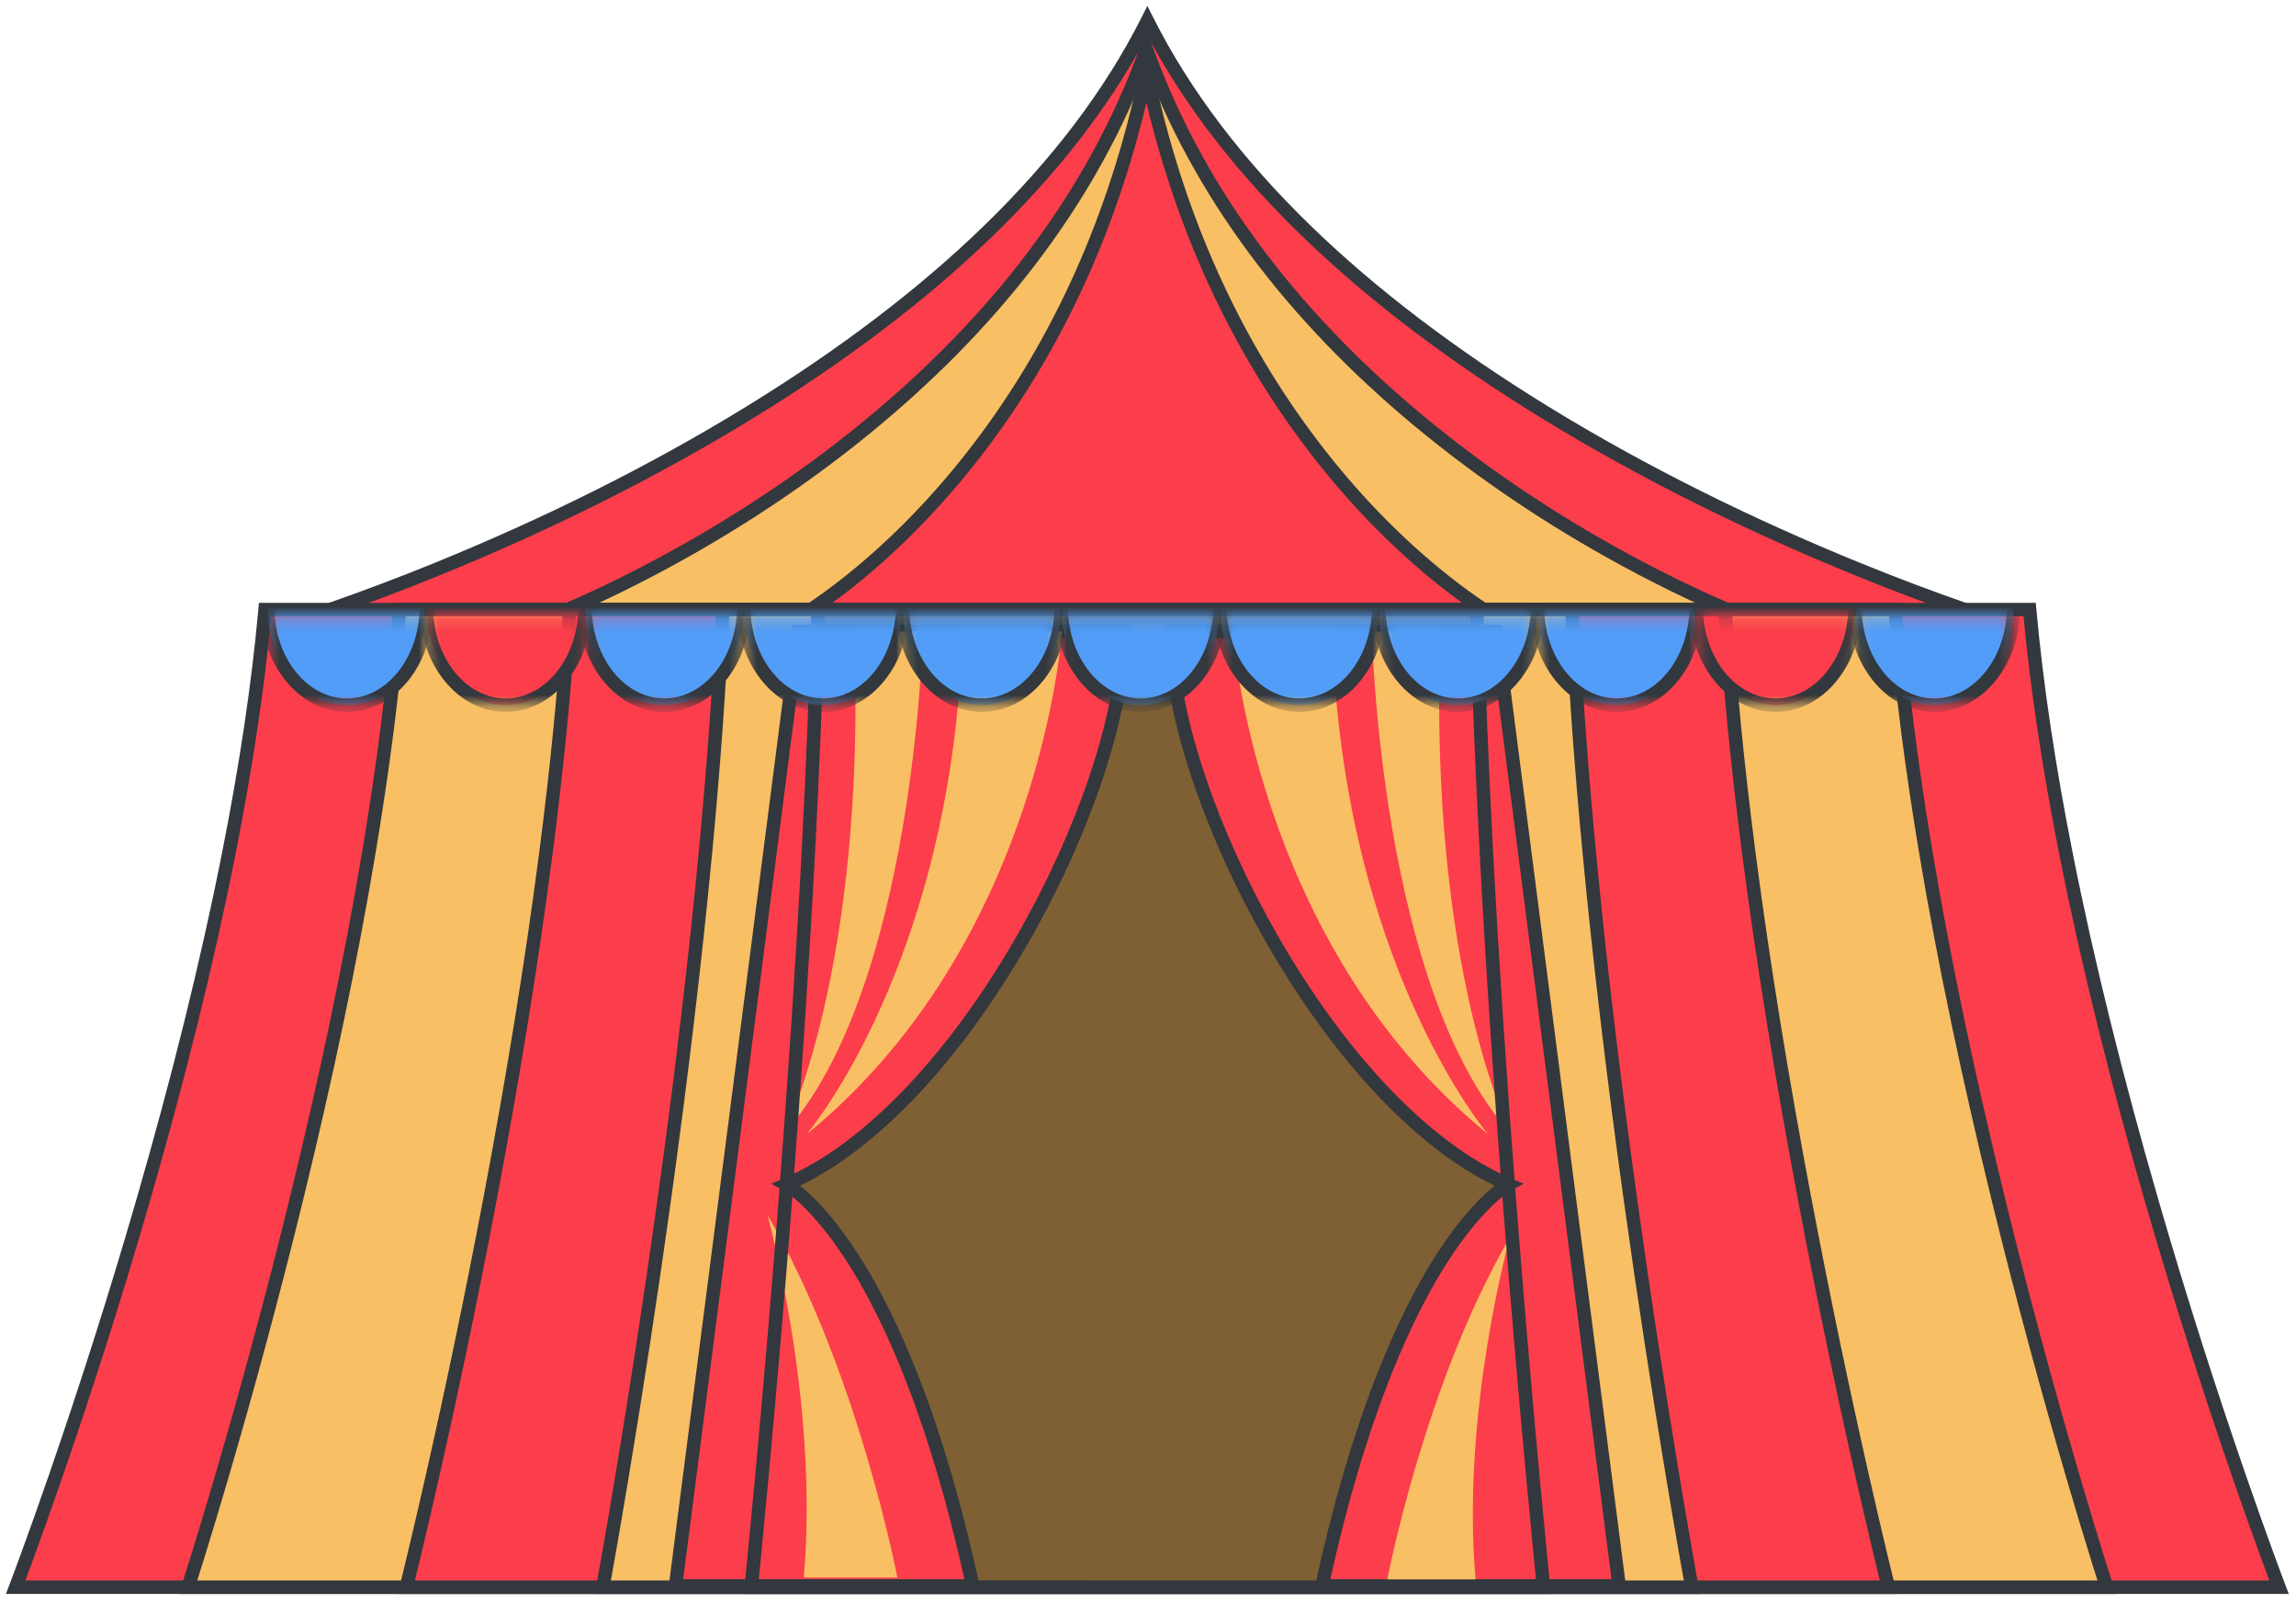 <?xml version="1.0" encoding="UTF-8"?>
<svg width="182px" height="127px" viewBox="0 0 182 127" version="1.1" xmlns="http://www.w3.org/2000/svg" xmlns:xlink="http://www.w3.org/1999/xlink">
    <!-- Generator: Sketch 52.6 (67491) - http://www.bohemiancoding.com/sketch -->
    <title>Comp-showcase</title>
    <desc>Created with Sketch.</desc>
    <defs>
        <polygon id="path-1" points="0.504 0.195 13.087 0.195 13.087 7.318 0.504 7.318"></polygon>
        <polygon id="path-3" points="0.504 0.195 13.087 0.195 13.087 7.318 0.504 7.318"></polygon>
        <polygon id="path-5" points="0.306 0.195 12.889 0.195 12.889 7.318 0.306 7.318"></polygon>
        <polygon id="path-7" points="0.306 0.195 12.889 0.195 12.889 7.318 0.306 7.318"></polygon>
        <polygon id="path-9" points="0.108 0.195 12.69 0.195 12.69 7.318 0.108 7.318"></polygon>
        <polygon id="path-11" points="0.108 0.195 12.69 0.195 12.69 7.318 0.108 7.318"></polygon>
        <polygon id="path-13" points="0.442 0.195 13.025 0.195 13.025 7.318 0.442 7.318"></polygon>
        <polygon id="path-15" points="0.442 0.195 13.025 0.195 13.025 7.318 0.442 7.318"></polygon>
        <polygon id="path-17" points="0.244 0.195 12.827 0.195 12.827 7.318 0.244 7.318"></polygon>
        <polygon id="path-19" points="0.244 0.195 12.827 0.195 12.827 7.318 0.244 7.318"></polygon>
        <polygon id="path-21" points="0.046 0.195 12.629 0.195 12.629 7.318 0.046 7.318"></polygon>
        <polygon id="path-23" points="0.046 0.195 12.629 0.195 12.629 7.318 0.046 7.318"></polygon>
        <polygon id="path-25" points="0.38 0.195 12.962 0.195 12.962 7.318 0.38 7.318"></polygon>
        <polygon id="path-27" points="0.38 0.195 12.962 0.195 12.962 7.318 0.38 7.318"></polygon>
        <polygon id="path-29" points="0.181 0.195 12.764 0.195 12.764 7.318 0.181 7.318"></polygon>
        <polygon id="path-31" points="0.181 0.195 12.764 0.195 12.764 7.318 0.181 7.318"></polygon>
        <polygon id="path-33" points="0.516 0.195 13.099 0.195 13.099 7.318 0.516 7.318"></polygon>
        <polygon id="path-35" points="0.516 0.195 13.099 0.195 13.099 7.318 0.516 7.318"></polygon>
        <polygon id="path-37" points="0.318 0.195 12.901 0.195 12.901 7.318 0.318 7.318"></polygon>
        <polygon id="path-39" points="0.318 0.195 12.901 0.195 12.901 7.318 0.318 7.318"></polygon>
        <polygon id="path-41" points="0.119 0.195 12.702 0.195 12.702 7.318 0.119 7.318"></polygon>
        <polygon id="path-43" points="0.119 0.195 12.702 0.195 12.702 7.318 0.119 7.318"></polygon>
    </defs>
    <g id="Page-1" stroke="none" stroke-width="1" fill="none" fill-rule="evenodd">
        <g id="Instincts-2017" transform="translate(-525, -4579)">
            <g id="Group-62" transform="translate(110, 4476)">
                <g id="Comp-showcase" transform="translate(415, 103)">
                    <g id="Group-33" transform="translate(0, 0.169)">
                        <path d="M90.949,1.481 C74.811,33.471 23.303,49.08 23.303,49.08 L23.54,60.637 L90.625,60.637 L158.358,60.637 L158.595,49.08 C158.595,49.08 107.087,33.471 90.949,1.481" id="Fill-1" fill="#FC3D4B"></path>
                        <path d="M90.474,1.241 L90.949,0.298 L91.425,1.241 C97.275,12.837 108.173,23.094 122.664,32.006 C130.557,36.86 139.019,41.008 147.48,44.452 C150.441,45.657 153.191,46.688 155.658,47.546 C156.521,47.846 157.286,48.102 157.946,48.316 C158.176,48.39 158.377,48.454 158.546,48.507 C158.614,48.529 158.81,48.589 159.136,48.687 L158.88,61.169 L23.019,61.169 L22.763,48.687 L23.149,48.57 C23.522,48.454 23.722,48.39 23.953,48.316 C24.612,48.102 25.378,47.846 26.24,47.546 C28.707,46.688 31.457,45.657 34.419,44.452 C42.88,41.008 51.341,36.86 59.235,32.005 C73.725,23.094 84.624,12.837 90.474,1.241 Z M59.793,32.913 C51.845,37.801 43.332,41.974 34.82,45.438 C31.841,46.651 29.074,47.688 26.59,48.552 C25.72,48.854 24.947,49.113 24.281,49.329 C24.121,49.381 23.976,49.427 23.844,49.469 L24.062,60.104 L157.836,60.104 L158.054,49.469 C157.923,49.427 157.777,49.381 157.617,49.329 C156.951,49.113 156.178,48.854 155.308,48.552 C152.824,47.688 150.058,46.651 147.078,45.438 C138.566,41.974 130.054,37.801 122.106,32.913 C107.844,24.142 97.004,14.061 90.949,2.64 C84.894,14.061 74.055,24.142 59.793,32.913 Z" id="Stroke-3" fill="#32383D" fill-rule="nonzero"></path>
                        <path d="M90.872,3.727 C79.357,35.717 42.677,49.08 42.677,49.08 L42.846,60.637 L90.717,60.637 L139.052,60.637 L139.222,49.08 C139.222,49.08 102.388,35.717 90.872,3.727" id="Fill-5" fill="#F9BF64"></path>
                        <path d="M90.371,3.546 L90.872,2.154 L91.374,3.546 C95.551,15.15 103.333,25.104 113.683,33.49 C119.312,38.051 125.346,41.86 131.379,44.949 C133.49,46.03 135.449,46.943 137.207,47.693 C137.821,47.955 138.366,48.178 138.835,48.362 C138.999,48.426 139.141,48.481 139.261,48.526 C139.309,48.544 139.475,48.605 139.76,48.709 L139.577,61.169 L42.321,61.169 L42.139,48.709 L42.494,48.579 C42.756,48.481 42.898,48.426 43.061,48.362 C43.529,48.178 44.072,47.954 44.685,47.692 C46.438,46.941 48.392,46.026 50.498,44.943 C56.515,41.85 62.532,38.035 68.146,33.466 C78.447,25.084 86.198,15.139 90.371,3.546 Z M68.819,34.292 C63.143,38.911 57.064,42.765 50.985,45.891 C48.856,46.985 46.879,47.91 45.104,48.671 C44.482,48.937 43.929,49.165 43.452,49.353 C43.367,49.386 43.288,49.417 43.215,49.445 L43.371,60.104 L138.527,60.104 L138.684,49.446 C138.61,49.418 138.531,49.387 138.446,49.353 C137.967,49.166 137.413,48.939 136.789,48.673 C135.009,47.913 133.027,46.989 130.893,45.897 C124.798,42.776 118.703,38.929 113.013,34.318 C102.921,26.141 95.226,16.479 90.872,5.248 C86.525,16.467 78.861,26.121 68.819,34.292 Z" id="Stroke-7" fill="#32383D" fill-rule="nonzero"></path>
                        <path d="M90.872,5.542 C84.147,37.532 62.759,49.08 62.759,49.08 L62.858,60.637 L90.814,60.637 L119.041,60.637 L119.139,49.08 C119.139,49.08 97.597,37.532 90.872,5.542" id="Fill-9" fill="#FC3D4B"></path>
                        <path d="M90.351,5.432 L90.872,2.953 L91.394,5.432 C93.838,17.062 98.391,26.782 104.44,34.747 C107.72,39.067 111.234,42.596 114.745,45.392 C115.972,46.369 117.11,47.184 118.129,47.844 C118.485,48.074 118.799,48.268 119.07,48.427 C119.23,48.521 119.338,48.582 119.391,48.611 L119.675,48.763 L119.569,61.169 L62.33,61.169 L62.224,48.764 L62.506,48.611 C62.559,48.583 62.666,48.522 62.826,48.428 C63.095,48.268 63.408,48.074 63.762,47.843 C64.777,47.181 65.91,46.364 67.131,45.384 C70.626,42.58 74.124,39.041 77.39,34.709 C83.389,26.75 87.911,17.043 90.351,5.432 Z M78.24,35.35 C74.919,39.756 71.359,43.358 67.797,46.215 C66.548,47.217 65.387,48.054 64.344,48.735 C63.977,48.974 63.651,49.177 63.368,49.344 C63.351,49.354 63.357,52.941 63.386,60.104 L118.513,60.104 L118.604,49.389 C118.246,49.179 117.919,48.977 117.55,48.738 C116.502,48.059 115.336,47.224 114.081,46.225 C110.503,43.376 106.928,39.784 103.591,35.391 C97.857,27.84 93.449,18.74 90.873,7.972 C88.304,18.72 83.927,27.806 78.24,35.35 Z" id="Stroke-11" fill="#32383D" fill-rule="nonzero"></path>
                        <path d="M160.887,48.138 L21.011,48.138 C17.974,81.966 1.242,125.615 1.242,125.615 L180.656,125.615 C180.656,125.615 163.925,81.966 160.887,48.138" id="Fill-13" fill="#FC3D4B"></path>
                        <path d="M161.374,47.605 L161.417,48.09 C161.948,53.998 162.918,60.442 164.281,67.337 C166,76.039 168.304,85.264 171.048,94.759 C173.259,102.41 175.628,109.8 177.997,116.653 C178.826,119.051 179.596,121.21 180.286,123.096 C180.528,123.756 180.743,124.334 180.927,124.827 C180.992,124.999 181.048,125.148 181.096,125.274 C181.115,125.324 181.226,125.615 181.43,126.148 L0.467,126.148 L0.745,125.425 C0.85,125.148 0.906,124.999 0.971,124.827 C1.155,124.334 1.37,123.756 1.611,123.096 C2.302,121.21 3.072,119.051 3.901,116.653 C6.27,109.8 8.639,102.41 10.85,94.76 C13.594,85.264 15.898,76.039 17.618,67.337 C18.98,60.442 19.951,53.998 20.481,48.09 L20.525,47.605 L161.374,47.605 Z M21.497,48.67 C20.955,54.485 19.995,60.801 18.663,67.544 C16.937,76.278 14.625,85.533 11.873,95.055 C9.657,102.724 7.282,110.132 4.908,117.001 C4.076,119.405 3.304,121.571 2.612,123.462 C2.388,124.073 2.188,124.614 2.012,125.083 L179.886,125.083 C179.71,124.614 179.51,124.073 179.286,123.462 C178.593,121.571 177.822,119.405 176.99,117.001 C174.616,110.132 172.241,102.724 170.025,95.055 C167.273,85.532 164.962,76.278 163.236,67.544 C161.903,60.801 160.944,54.485 160.401,48.67 L21.497,48.67 Z" id="Stroke-15" fill="#32383D" fill-rule="nonzero"></path>
                        <path d="M150.234,48.138 L31.664,48.138 C29.089,81.966 14.905,125.615 14.905,125.615 L166.993,125.615 C166.993,125.615 152.809,81.966 150.234,48.138" id="Fill-17" fill="#F9BF64"></path>
                        <path d="M150.728,47.605 L150.765,48.097 C151.215,54.008 152.038,60.454 153.194,67.352 C154.652,76.057 156.605,85.284 158.932,94.781 C160.806,102.432 162.815,109.824 164.823,116.677 C165.526,119.076 166.179,121.235 166.765,123.121 C166.969,123.781 167.151,124.36 167.308,124.853 C167.363,125.025 167.41,125.174 167.451,125.3 C167.478,125.384 167.57,125.666 167.726,126.148 L14.172,126.148 L14.399,125.451 C14.488,125.174 14.536,125.025 14.591,124.853 C14.747,124.36 14.929,123.781 15.134,123.121 C15.72,121.235 16.372,119.076 17.075,116.677 C19.084,109.824 21.092,102.432 22.967,94.781 C25.293,85.284 27.247,76.057 28.705,67.352 C29.86,60.454 30.683,54.008 31.133,48.097 L31.17,47.605 L150.728,47.605 Z M32.157,48.67 C31.697,54.48 30.884,60.791 29.755,67.528 C28.292,76.261 26.334,85.513 24.001,95.034 C22.123,102.702 20.11,110.109 18.097,116.977 C17.393,119.381 16.738,121.546 16.151,123.437 C15.958,124.059 15.786,124.608 15.635,125.083 L166.264,125.083 C166.113,124.608 165.94,124.059 165.747,123.437 C165.16,121.546 164.506,119.381 163.801,116.977 C161.789,110.109 159.776,102.702 157.897,95.034 C155.565,85.513 153.606,76.261 152.143,67.528 C151.015,60.791 150.202,54.48 149.742,48.67 L32.157,48.67 Z" id="Stroke-19" fill="#32383D" fill-rule="nonzero"></path>
                        <path d="M136.746,48.138 L45.152,48.138 C43.163,81.966 32.207,125.615 32.207,125.615 L149.692,125.615 C149.692,125.615 138.735,81.966 136.746,48.138" id="Fill-21" fill="#FC3D4B"></path>
                        <path d="M137.248,47.605 L137.278,48.106 C137.625,54.021 138.261,60.471 139.154,67.372 C140.281,76.08 141.79,85.31 143.588,94.81 C145.037,102.463 146.589,109.855 148.14,116.71 C148.683,119.109 149.188,121.269 149.64,123.155 C149.798,123.815 149.939,124.394 150.06,124.887 C150.102,125.059 150.139,125.209 150.171,125.334 C150.192,125.418 150.259,125.69 150.375,126.148 L31.524,126.148 L31.69,125.486 C31.759,125.209 31.796,125.059 31.838,124.887 C31.959,124.394 32.1,123.815 32.258,123.155 C32.711,121.268 33.215,119.108 33.758,116.709 C35.31,109.854 36.862,102.46 38.31,94.807 C40.108,85.308 41.617,76.079 42.744,67.372 C43.637,60.471 44.273,54.021 44.621,48.106 L44.65,47.605 L137.248,47.605 Z M45.654,48.67 C45.298,54.474 44.671,60.778 43.8,67.509 C42.67,76.238 41.158,85.487 39.357,95.005 C37.906,102.672 36.351,110.077 34.797,116.944 C34.253,119.348 33.747,121.512 33.294,123.403 C33.141,124.04 33.005,124.601 32.887,125.083 L149.011,125.083 C148.893,124.601 148.757,124.04 148.604,123.404 C148.151,121.513 147.646,119.348 147.102,116.945 C145.547,110.079 143.993,102.674 142.542,95.008 C140.74,85.489 139.228,76.239 138.098,67.509 C137.227,60.778 136.6,54.474 136.245,48.67 L45.654,48.67 Z" id="Stroke-23" fill="#32383D" fill-rule="nonzero"></path>
                        <path d="M124.601,48.138 L57.297,48.138 C55.835,81.966 47.785,125.615 47.785,125.615 L134.113,125.615 C134.113,125.615 126.063,81.966 124.601,48.138" id="Fill-25" fill="#F9BF64"></path>
                        <path d="M125.111,47.605 L125.133,48.115 C125.389,54.033 125.856,60.486 126.513,67.39 C127.341,76.1 128.45,85.332 129.772,94.833 C130.836,102.488 131.977,109.883 133.117,116.739 C133.516,119.139 133.887,121.299 134.219,123.187 C134.336,123.847 134.439,124.426 134.528,124.919 C134.559,125.092 134.586,125.241 134.609,125.367 C134.625,125.451 134.673,125.712 134.753,126.148 L47.145,126.148 L47.261,125.519 C47.312,125.241 47.339,125.092 47.37,124.919 C47.459,124.426 47.562,123.847 47.679,123.187 C48.011,121.299 48.382,119.139 48.781,116.739 C49.922,109.883 51.062,102.488 52.127,94.833 C53.448,85.332 54.557,76.1 55.385,67.39 C56.042,60.486 56.509,54.033 56.765,48.115 L56.787,47.605 L125.111,47.605 Z M57.807,48.67 C57.546,54.468 57.085,60.767 56.446,67.491 C55.616,76.217 54.505,85.464 53.182,94.98 C52.116,102.645 50.974,110.049 49.832,116.914 C49.432,119.317 49.061,121.481 48.728,123.372 C48.613,124.022 48.511,124.594 48.423,125.083 L133.475,125.083 C133.387,124.594 133.285,124.022 133.17,123.372 C132.837,121.481 132.466,119.317 132.066,116.914 C130.924,110.049 129.783,102.645 128.717,94.98 C127.393,85.464 126.282,76.217 125.453,67.491 C124.813,60.767 124.353,54.468 124.092,48.67 L57.807,48.67 Z" id="Stroke-27" fill="#32383D" fill-rule="nonzero"></path>
                        <path d="M117.058,48.138 L64.841,48.138 C64.027,81.966 59.547,125.615 59.547,125.615 L122.352,125.615 C122.352,125.615 117.871,81.966 117.058,48.138" id="Fill-29" fill="#7F5F34"></path>
                        <g id="Group-125" transform="translate(52.189, 48.462)">
                            <path d="M36.915,1.411 C37.01,14.244 24.167,39.231 10.166,45.234 C10.166,45.234 19.031,49.955 24.922,77.051 L1.36,77.051 L11.098,1.411 L36.915,1.411 Z" id="Fill-101" fill="#FC3D4B"></path>
                            <path d="M11.567,1.943 L1.965,76.519 L24.26,76.519 C22.91,70.441 21.346,65.216 19.611,60.779 C17.456,55.272 15.154,51.252 12.862,48.485 C12.069,47.527 11.335,46.794 10.682,46.258 C10.458,46.074 10.261,45.928 10.094,45.816 C9.999,45.753 9.939,45.717 9.916,45.704 L8.936,45.183 L9.956,44.745 C16.378,41.991 23.035,34.881 28.365,25.618 C33.186,17.24 36.254,8.177 36.379,1.943 L11.567,1.943 Z M11.233,45.333 C11.273,45.365 11.315,45.399 11.359,45.435 C12.065,46.015 12.846,46.796 13.683,47.806 C16.05,50.663 18.408,54.782 20.602,60.391 C22.421,65.039 24.05,70.531 25.442,76.938 L25.583,77.584 L0.754,77.584 L10.63,0.878 L37.443,0.878 L37.447,1.407 C37.495,7.866 34.333,17.381 29.288,26.149 C24.087,35.19 17.628,42.237 11.233,45.333 Z" id="Stroke-103" fill="#32383D" fill-rule="nonzero"></path>
                            <path d="M40.605,1.411 C40.51,14.244 53.353,39.231 67.353,45.234 C67.353,45.234 58.488,49.955 52.598,77.051 L76.16,77.051 L66.421,1.411 L40.605,1.411 Z" id="Fill-105" fill="#FC3D4B"></path>
                            <path d="M48.232,26.149 C43.187,17.381 40.024,7.866 40.072,1.407 L40.076,0.878 L66.89,0.878 L76.766,77.584 L51.937,77.584 L52.077,76.938 C53.47,70.531 55.099,65.039 56.917,60.391 C59.112,54.782 61.469,50.663 63.837,47.806 C64.674,46.796 65.455,46.015 66.161,45.435 C66.204,45.399 66.246,45.365 66.287,45.333 C59.892,42.237 53.433,35.19 48.232,26.149 Z M49.155,25.618 C54.484,34.881 61.141,41.991 67.563,44.745 L68.584,45.183 L67.604,45.704 C67.58,45.717 67.52,45.753 67.426,45.816 C67.258,45.928 67.061,46.074 66.837,46.258 C66.184,46.794 65.451,47.527 64.657,48.485 C62.365,51.252 60.064,55.272 57.909,60.779 C56.173,65.216 54.609,70.441 53.26,76.519 L75.555,76.519 L65.953,1.943 L41.141,1.943 C41.266,8.177 44.334,17.24 49.155,25.618 Z" id="Stroke-107" fill="#32383D" fill-rule="nonzero"></path>
                            <path d="M31.987,1.411 C31.987,1.411 30.392,26.05 11.745,41.266 C11.745,41.266 23.316,27.732 24.109,1.411 L31.987,1.411 Z" id="Fill-109" fill="#F9BF64"></path>
                            <path d="M20.967,1.411 C20.967,1.411 20.352,29.767 9.901,41.266 C9.901,41.266 16.532,28.362 15.526,1.411 L20.967,1.411 Z" id="Fill-111" fill="#F9BF64"></path>
                            <path d="M8.637,47.64 C8.637,47.64 12.759,62.287 11.523,76.388 L18.942,76.388 C18.942,76.388 15.812,59.938 8.637,47.64" id="Fill-113" fill="#F9BF64"></path>
                            <path d="M45.532,1.411 C45.532,1.411 47.128,26.05 65.774,41.266 C65.774,41.266 54.203,27.732 53.41,1.411 L45.532,1.411 Z" id="Fill-115" fill="#F9BF64"></path>
                            <path d="M56.553,1.411 C56.553,1.411 57.168,29.767 67.619,41.266 C67.619,41.266 60.988,28.362 61.993,1.411 L56.553,1.411 Z" id="Fill-117" fill="#F9BF64"></path>
                            <path d="M67.501,49.419 C67.501,49.419 63.614,63.233 64.78,76.532 L57.783,76.532 C57.783,76.532 60.734,61.017 67.501,49.419" id="Fill-119" fill="#F9BF64"></path>
                        </g>
                        <path d="M117.578,47.605 L117.59,48.125 C117.732,54.047 117.993,60.504 118.358,67.412 C118.819,76.126 119.437,85.363 120.173,94.868 C120.765,102.525 121.4,109.921 122.035,116.778 C122.257,119.178 122.464,121.34 122.649,123.227 C122.714,123.888 122.771,124.467 122.821,124.961 C122.838,125.133 122.848,125.233 122.866,125.409 C122.874,125.493 122.9,125.74 122.942,126.148 L58.957,126.148 L59.017,125.561 C59.05,125.233 59.06,125.133 59.078,124.961 C59.127,124.467 59.185,123.888 59.249,123.227 C59.435,121.339 59.641,119.177 59.863,116.777 C60.498,109.918 61.133,102.521 61.726,94.864 C62.461,85.36 63.079,76.125 63.54,67.412 C63.905,60.504 64.166,54.047 64.308,48.125 L64.321,47.605 L117.578,47.605 Z M65.36,48.67 C65.215,54.461 64.959,60.752 64.603,67.468 C64.142,76.191 63.524,85.434 62.788,94.946 C62.194,102.609 61.559,110.012 60.924,116.875 C60.701,119.278 60.495,121.441 60.309,123.331 C60.245,123.993 60.187,124.573 60.137,125.067 C60.137,125.071 80.679,125.076 121.762,125.083 C121.711,124.573 121.654,123.993 121.589,123.331 C121.403,121.442 121.197,119.279 120.975,116.876 C120.339,110.014 119.704,102.612 119.111,94.95 C118.374,85.437 117.756,76.192 117.295,67.468 C116.939,60.752 116.683,54.461 116.538,48.67 L65.36,48.67 Z" id="Stroke-31" fill="#32383D" fill-rule="nonzero"></path>
                    </g>
                    <g id="Group-100" transform="translate(20.704, 48.566)">
                        <g id="Group-36">
                            <mask id="mask-2" fill="white">
                                <use xlink:href="#path-1"></use>
                            </mask>
                            <g id="Clip-35"></g>
                            <path d="M13.087,-0.483 C13.087,3.825 10.271,7.318 6.796,7.318 C3.321,7.318 0.504,3.825 0.504,-0.483 C0.504,-4.792 3.321,-8.284 6.796,-8.284 C10.271,-8.284 13.087,-4.792 13.087,-0.483" id="Fill-34" fill="#529DF7" mask="url(#mask-2)"></path>
                        </g>
                        <g id="Group-39">
                            <mask id="mask-4" fill="white">
                                <use xlink:href="#path-3"></use>
                            </mask>
                            <g id="Clip-38"></g>
                            <path d="M12.555,-0.483 C12.555,-4.52 9.948,-7.751 6.796,-7.751 C3.643,-7.751 1.037,-4.52 1.037,-0.483 C1.037,3.553 3.643,6.785 6.796,6.785 C9.948,6.785 12.555,3.553 12.555,-0.483 Z M13.62,-0.483 C13.62,4.097 10.593,7.85 6.796,7.85 C2.999,7.85 -0.028,4.097 -0.028,-0.483 C-0.028,-5.064 2.998,-8.816 6.796,-8.816 C10.593,-8.816 13.62,-5.064 13.62,-0.483 Z" id="Stroke-37" fill="#32383D" fill-rule="nonzero" mask="url(#mask-4)"></path>
                        </g>
                        <g id="Group-42" transform="translate(12.781, 0)">
                            <mask id="mask-6" fill="white">
                                <use xlink:href="#path-5"></use>
                            </mask>
                            <g id="Clip-41"></g>
                            <path d="M12.889,-0.483 C12.889,3.825 10.072,7.318 6.598,7.318 C3.123,7.318 0.306,3.825 0.306,-0.483 C0.306,-4.792 3.123,-8.284 6.598,-8.284 C10.072,-8.284 12.889,-4.792 12.889,-0.483" id="Fill-40" fill="#FC3D4B" mask="url(#mask-6)"></path>
                        </g>
                        <g id="Group-45" transform="translate(12.781, 0)">
                            <mask id="mask-8" fill="white">
                                <use xlink:href="#path-7"></use>
                            </mask>
                            <g id="Clip-44"></g>
                            <path d="M12.357,-0.483 C12.357,-4.52 9.75,-7.751 6.598,-7.751 C3.445,-7.751 0.839,-4.52 0.839,-0.483 C0.839,3.553 3.445,6.785 6.598,6.785 C9.75,6.785 12.357,3.553 12.357,-0.483 Z M13.422,-0.483 C13.422,4.097 10.394,7.85 6.598,7.85 C2.8,7.85 -0.226,4.097 -0.226,-0.483 C-0.226,-5.064 2.8,-8.816 6.598,-8.816 C10.395,-8.816 13.422,-5.063 13.422,-0.483 Z" id="Stroke-43" fill="#32383D" fill-rule="nonzero" mask="url(#mask-8)"></path>
                        </g>
                        <g id="Group-48" transform="translate(25.562, 0)">
                            <mask id="mask-10" fill="white">
                                <use xlink:href="#path-9"></use>
                            </mask>
                            <g id="Clip-47"></g>
                            <path d="M12.69,-0.483 C12.69,3.825 9.874,7.318 6.399,7.318 C2.925,7.318 0.108,3.825 0.108,-0.483 C0.108,-4.792 2.925,-8.284 6.399,-8.284 C9.874,-8.284 12.69,-4.792 12.69,-0.483" id="Fill-46" fill="#529DF7" mask="url(#mask-10)"></path>
                        </g>
                        <g id="Group-51" transform="translate(25.562, 0)">
                            <mask id="mask-12" fill="white">
                                <use xlink:href="#path-11"></use>
                            </mask>
                            <g id="Clip-50"></g>
                            <path d="M12.158,-0.483 C12.158,-4.52 9.552,-7.751 6.399,-7.751 C3.247,-7.751 0.641,-4.52 0.641,-0.483 C0.641,3.553 3.247,6.785 6.399,6.785 C9.551,6.785 12.158,3.553 12.158,-0.483 Z M13.223,-0.483 C13.223,4.097 10.196,7.85 6.399,7.85 C2.602,7.85 -0.425,4.097 -0.425,-0.483 C-0.425,-5.064 2.602,-8.816 6.399,-8.816 C10.196,-8.816 13.223,-5.064 13.223,-0.483 Z" id="Stroke-49" fill="#32383D" fill-rule="nonzero" mask="url(#mask-12)"></path>
                        </g>
                        <g id="Group-54" transform="translate(37.811, 0)">
                            <mask id="mask-14" fill="white">
                                <use xlink:href="#path-13"></use>
                            </mask>
                            <g id="Clip-53"></g>
                            <path d="M13.025,-0.483 C13.025,3.825 10.208,7.318 6.734,7.318 C3.258,7.318 0.442,3.825 0.442,-0.483 C0.442,-4.792 3.258,-8.284 6.734,-8.284 C10.208,-8.284 13.025,-4.792 13.025,-0.483" id="Fill-52" fill="#529DF7" mask="url(#mask-14)"></path>
                        </g>
                        <g id="Group-57" transform="translate(37.811, 0)">
                            <mask id="mask-16" fill="white">
                                <use xlink:href="#path-15"></use>
                            </mask>
                            <g id="Clip-56"></g>
                            <path d="M12.492,-0.483 C12.492,-4.52 9.886,-7.751 6.734,-7.751 C3.581,-7.751 0.974,-4.52 0.974,-0.483 C0.974,3.553 3.581,6.785 6.734,6.785 C9.886,6.785 12.492,3.553 12.492,-0.483 Z M13.557,-0.483 C13.557,4.097 10.531,7.85 6.734,7.85 C2.936,7.85 -0.091,4.097 -0.091,-0.483 C-0.091,-5.064 2.936,-8.816 6.734,-8.816 C10.531,-8.816 13.557,-5.064 13.557,-0.483 Z" id="Stroke-55" fill="#32383D" fill-rule="nonzero" mask="url(#mask-16)"></path>
                        </g>
                        <g id="Group-60" transform="translate(50.592, 0)">
                            <mask id="mask-18" fill="white">
                                <use xlink:href="#path-17"></use>
                            </mask>
                            <g id="Clip-59"></g>
                            <path d="M12.827,-0.483 C12.827,3.825 10.01,7.318 6.535,7.318 C3.06,7.318 0.244,3.825 0.244,-0.483 C0.244,-4.792 3.06,-8.284 6.535,-8.284 C10.01,-8.284 12.827,-4.792 12.827,-0.483" id="Fill-58" fill="#529DF7" mask="url(#mask-18)"></path>
                        </g>
                        <g id="Group-63" transform="translate(50.592, 0)">
                            <mask id="mask-20" fill="white">
                                <use xlink:href="#path-19"></use>
                            </mask>
                            <g id="Clip-62"></g>
                            <path d="M12.294,-0.483 C12.294,-4.52 9.688,-7.751 6.535,-7.751 C3.383,-7.751 0.776,-4.52 0.776,-0.483 C0.776,3.553 3.383,6.785 6.535,6.785 C9.688,6.785 12.294,3.553 12.294,-0.483 Z M13.359,-0.483 C13.359,4.097 10.332,7.85 6.535,7.85 C2.738,7.85 -0.289,4.097 -0.289,-0.483 C-0.289,-5.064 2.738,-8.816 6.535,-8.816 C10.332,-8.816 13.359,-5.064 13.359,-0.483 Z" id="Stroke-61" fill="#32383D" fill-rule="nonzero" mask="url(#mask-20)"></path>
                        </g>
                        <g id="Group-66" transform="translate(63.373, 0)">
                            <mask id="mask-22" fill="white">
                                <use xlink:href="#path-21"></use>
                            </mask>
                            <g id="Clip-65"></g>
                            <path d="M12.629,-0.483 C12.629,3.825 9.811,7.318 6.337,7.318 C2.862,7.318 0.046,3.825 0.046,-0.483 C0.046,-4.792 2.862,-8.284 6.337,-8.284 C9.811,-8.284 12.629,-4.792 12.629,-0.483" id="Fill-64" fill="#529DF7" mask="url(#mask-22)"></path>
                        </g>
                        <g id="Group-69" transform="translate(63.373, 0)">
                            <mask id="mask-24" fill="white">
                                <use xlink:href="#path-23"></use>
                            </mask>
                            <g id="Clip-68"></g>
                            <path d="M12.096,-0.483 C12.096,-4.52 9.489,-7.751 6.337,-7.751 C3.184,-7.751 0.578,-4.52 0.578,-0.483 C0.578,3.553 3.185,6.785 6.337,6.785 C9.489,6.785 12.096,3.553 12.096,-0.483 Z M13.161,-0.483 C13.161,4.097 10.134,7.85 6.337,7.85 C2.54,7.85 -0.487,4.097 -0.487,-0.483 C-0.487,-5.064 2.54,-8.816 6.337,-8.816 C10.134,-8.816 13.161,-5.063 13.161,-0.483 Z" id="Stroke-67" fill="#32383D" fill-rule="nonzero" mask="url(#mask-24)"></path>
                        </g>
                        <g id="Group-72" transform="translate(75.621, 0)">
                            <mask id="mask-26" fill="white">
                                <use xlink:href="#path-25"></use>
                            </mask>
                            <g id="Clip-71"></g>
                            <path d="M12.962,-0.483 C12.962,3.825 10.146,7.318 6.671,7.318 C3.197,7.318 0.38,3.825 0.38,-0.483 C0.38,-4.792 3.197,-8.284 6.671,-8.284 C10.146,-8.284 12.962,-4.792 12.962,-0.483" id="Fill-70" fill="#529DF7" mask="url(#mask-26)"></path>
                        </g>
                        <g id="Group-75" transform="translate(75.621, 0)">
                            <mask id="mask-28" fill="white">
                                <use xlink:href="#path-27"></use>
                            </mask>
                            <g id="Clip-74"></g>
                            <path d="M12.43,-0.483 C12.43,-4.52 9.824,-7.751 6.671,-7.751 C3.519,-7.751 0.913,-4.52 0.913,-0.483 C0.913,3.553 3.519,6.785 6.671,6.785 C9.823,6.785 12.43,3.553 12.43,-0.483 Z M13.495,-0.483 C13.495,4.097 10.468,7.85 6.671,7.85 C2.874,7.85 -0.153,4.097 -0.153,-0.483 C-0.153,-5.064 2.874,-8.816 6.671,-8.816 C10.468,-8.816 13.495,-5.064 13.495,-0.483 Z" id="Stroke-73" fill="#32383D" fill-rule="nonzero" mask="url(#mask-28)"></path>
                        </g>
                        <g id="Group-78" transform="translate(88.402, 0)">
                            <mask id="mask-30" fill="white">
                                <use xlink:href="#path-29"></use>
                            </mask>
                            <g id="Clip-77"></g>
                            <path d="M12.764,-0.483 C12.764,3.825 9.948,7.318 6.473,7.318 C2.998,7.318 0.181,3.825 0.181,-0.483 C0.181,-4.792 2.998,-8.284 6.473,-8.284 C9.948,-8.284 12.764,-4.792 12.764,-0.483" id="Fill-76" fill="#529DF7" mask="url(#mask-30)"></path>
                        </g>
                        <g id="Group-81" transform="translate(88.402, 0)">
                            <mask id="mask-32" fill="white">
                                <use xlink:href="#path-31"></use>
                            </mask>
                            <g id="Clip-80"></g>
                            <path d="M12.232,-0.483 C12.232,-4.52 9.625,-7.751 6.473,-7.751 C3.321,-7.751 0.714,-4.52 0.714,-0.483 C0.714,3.553 3.321,6.785 6.473,6.785 C9.625,6.785 12.232,3.553 12.232,-0.483 Z M13.297,-0.483 C13.297,4.097 10.27,7.85 6.473,7.85 C2.676,7.85 -0.351,4.097 -0.351,-0.483 C-0.351,-5.064 2.676,-8.816 6.473,-8.816 C10.27,-8.816 13.297,-5.064 13.297,-0.483 Z" id="Stroke-79" fill="#32383D" fill-rule="nonzero" mask="url(#mask-32)"></path>
                        </g>
                        <g id="Group-84" transform="translate(100.651, 0)">
                            <mask id="mask-34" fill="white">
                                <use xlink:href="#path-33"></use>
                            </mask>
                            <g id="Clip-83"></g>
                            <path d="M13.099,-0.483 C13.099,3.825 10.282,7.318 6.807,7.318 C3.332,7.318 0.516,3.825 0.516,-0.483 C0.516,-4.792 3.332,-8.284 6.807,-8.284 C10.282,-8.284 13.099,-4.792 13.099,-0.483" id="Fill-82" fill="#529DF7" mask="url(#mask-34)"></path>
                        </g>
                        <g id="Group-87" transform="translate(100.651, 0)">
                            <mask id="mask-36" fill="white">
                                <use xlink:href="#path-35"></use>
                            </mask>
                            <g id="Clip-86"></g>
                            <path d="M12.566,-0.483 C12.566,-4.52 9.96,-7.751 6.807,-7.751 C3.655,-7.751 1.048,-4.52 1.048,-0.483 C1.048,3.553 3.655,6.785 6.807,6.785 C9.96,6.785 12.566,3.553 12.566,-0.483 Z M13.631,-0.483 C13.631,4.097 10.604,7.85 6.807,7.85 C3.01,7.85 -0.017,4.097 -0.017,-0.483 C-0.017,-5.064 3.01,-8.816 6.807,-8.816 C10.605,-8.816 13.631,-5.064 13.631,-0.483 Z" id="Stroke-85" fill="#32383D" fill-rule="nonzero" mask="url(#mask-36)"></path>
                        </g>
                        <g id="Group-90" transform="translate(113.432, 0)">
                            <mask id="mask-38" fill="white">
                                <use xlink:href="#path-37"></use>
                            </mask>
                            <g id="Clip-89"></g>
                            <path d="M12.901,-0.483 C12.901,3.825 10.083,7.318 6.609,7.318 C3.134,7.318 0.318,3.825 0.318,-0.483 C0.318,-4.792 3.134,-8.284 6.609,-8.284 C10.083,-8.284 12.901,-4.792 12.901,-0.483" id="Fill-88" fill="#FC3D4B" mask="url(#mask-38)"></path>
                        </g>
                        <g id="Group-93" transform="translate(113.432, 0)">
                            <mask id="mask-40" fill="white">
                                <use xlink:href="#path-39"></use>
                            </mask>
                            <g id="Clip-92"></g>
                            <path d="M12.368,-0.483 C12.368,-4.52 9.761,-7.751 6.609,-7.751 C3.456,-7.751 0.85,-4.52 0.85,-0.483 C0.85,3.553 3.457,6.785 6.609,6.785 C9.761,6.785 12.368,3.553 12.368,-0.483 Z M13.433,-0.483 C13.433,4.097 10.406,7.85 6.609,7.85 C2.812,7.85 -0.215,4.097 -0.215,-0.483 C-0.215,-5.064 2.812,-8.816 6.609,-8.816 C10.406,-8.816 13.433,-5.063 13.433,-0.483 Z" id="Stroke-91" fill="#32383D" fill-rule="nonzero" mask="url(#mask-40)"></path>
                        </g>
                        <g id="Group-96" transform="translate(126.213, 0)">
                            <mask id="mask-42" fill="white">
                                <use xlink:href="#path-41"></use>
                            </mask>
                            <g id="Clip-95"></g>
                            <path d="M12.702,-0.483 C12.702,3.825 9.885,7.318 6.411,7.318 C2.936,7.318 0.119,3.825 0.119,-0.483 C0.119,-4.792 2.936,-8.284 6.411,-8.284 C9.885,-8.284 12.702,-4.792 12.702,-0.483" id="Fill-94" fill="#529DF7" mask="url(#mask-42)"></path>
                        </g>
                        <g id="Group-99" transform="translate(126.213, 0)">
                            <mask id="mask-44" fill="white">
                                <use xlink:href="#path-43"></use>
                            </mask>
                            <g id="Clip-98"></g>
                            <path d="M12.17,-0.483 C12.17,-4.52 9.563,-7.751 6.411,-7.751 C3.258,-7.751 0.652,-4.52 0.652,-0.483 C0.652,3.553 3.258,6.785 6.411,6.785 C9.563,6.785 12.17,3.553 12.17,-0.483 Z M13.235,-0.483 C13.235,4.097 10.208,7.85 6.411,7.85 C2.614,7.85 -0.413,4.097 -0.413,-0.483 C-0.413,-5.064 2.614,-8.816 6.411,-8.816 C10.208,-8.816 13.235,-5.063 13.235,-0.483 Z" id="Stroke-97" fill="#32383D" fill-rule="nonzero" mask="url(#mask-44)"></path>
                        </g>
                    </g>
                </g>
            </g>
        </g>
    </g>
</svg>
